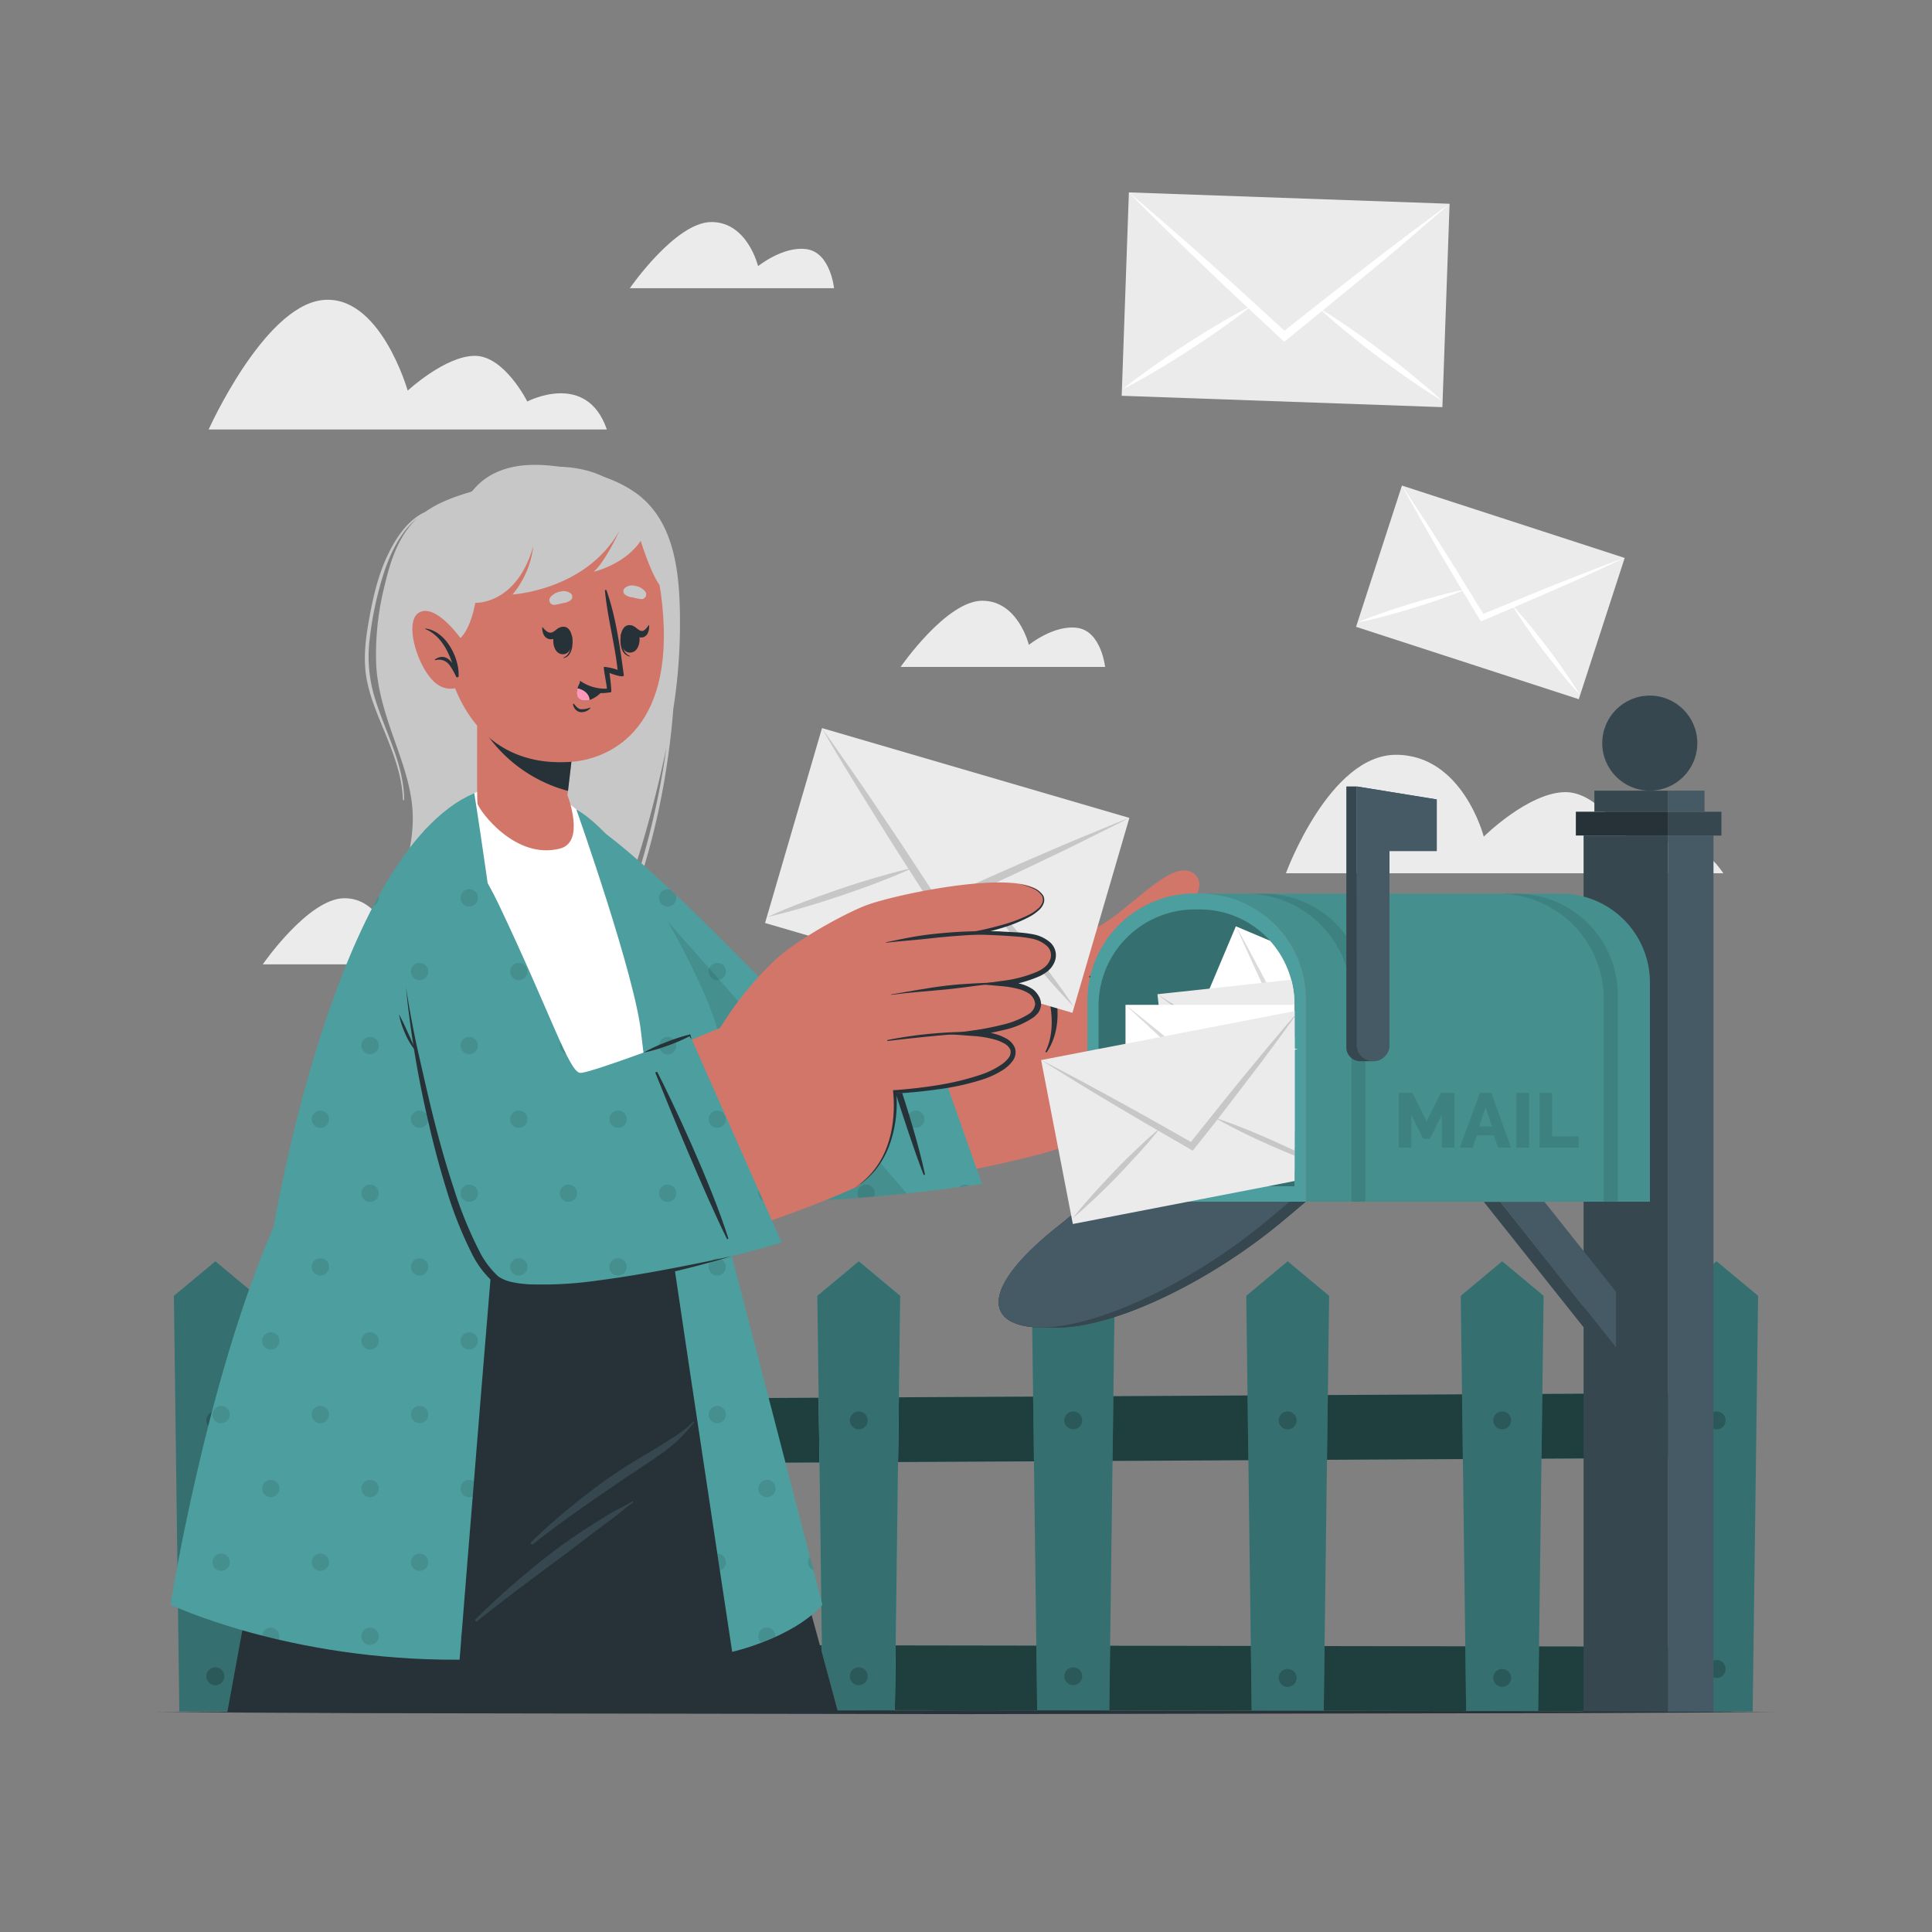 <svg xmlns="http://www.w3.org/2000/svg" viewBox="0 0 500 500"><rect x="0" y="0" width="500" height="500" fill="#808080" stroke="none"/><g id="freepik--background-complete--inject-7"><rect x="306.39" y="36.05" width="52.67" height="83.05" transform="translate(243.41 407.35) rotate(-87.97)" style="fill:#ebebeb"></rect><path d="M375.15,52.73c-3.46,3.09-7,6-10.48,9.07s-7,5.93-10.57,8.87q-5.53,4.59-11.09,9.1c-.12.09-.22.19-.33.29l-9.86,8-.49.37-.44-.41q-4.65-4.31-9.26-8.65l-.32-.3c-3.49-3.26-7-6.54-10.43-9.88-3.31-3.15-6.62-6.36-9.91-9.57s-6.57-6.46-9.81-9.79c3.47,2.87,6.87,5.88,10.29,8.82s6.83,6,10.22,9q5.65,5,11.3,10.21s0,0,0,0l8.45,7.72c3-2.37,6-4.76,9-7.1,0,0,0,0,0,0,4-3.15,8-6.29,12-9.39q5.38-4.16,10.81-8.26C367.89,58.11,371.49,55.35,375.15,52.73Z" style="fill:#fff"></path><path d="M324.05,79.06a.87.87,0,0,1-.1.08c-.45.36-.9.72-1.35,1.06-2.14,1.69-4.33,3.29-6.56,4.85-2.71,1.92-5.48,3.76-8.27,5.58s-5.6,3.56-8.47,5.26-5.76,3.35-8.75,4.85c2.6-2.11,5.29-4.08,8-6s5.5-3.76,8.27-5.58,5.62-3.57,8.49-5.27c2.28-1.35,4.6-2.68,7-3.92.54-.29,1.09-.57,1.65-.85Z" style="fill:#fff"></path><path d="M373.15,103.67c-2.87-1.71-5.65-3.57-8.38-5.46s-5.42-3.86-8.09-5.84-5.29-4.05-7.86-6.16c-2.1-1.71-4.17-3.45-6.17-5.28l-1.29-1.17a.76.76,0,0,0-.09-.09l.12.06,1.59,1c2.27,1.41,4.47,2.89,6.67,4.41C352.39,87,355.06,89,357.73,91s5.28,4,7.85,6.15S370.71,101.37,373.15,103.67Z" style="fill:#fff"></path><rect x="366.46" y="122.99" width="38.44" height="60.61" transform="translate(120.73 472.74) rotate(-72)" style="fill:#ebebeb"></rect><path d="M420.43,144.38c-3.05,1.47-6.11,2.83-9.17,4.26s-6.13,2.75-9.2,4.1-6.41,2.79-9.61,4.16l-.29.13-8.51,3.61-.42.16-.23-.37q-2.38-4-4.76-7.93c-.06-.08-.11-.18-.17-.27-1.79-3-3.57-6-5.33-9q-2.53-4.32-5-8.71c-1.64-3-3.31-5.85-4.92-8.83,1.86,2.71,3.64,5.5,5.45,8.25s3.59,5.57,5.36,8.38q3,4.68,5.88,9.44s0,0,0,0l4.38,7.11c2.57-1.07,5.15-2.14,7.72-3.18l0,0q5.14-2.11,10.31-4.18c3.07-1.23,6.16-2.44,9.24-3.63S417.34,145.48,420.43,144.38Z" style="fill:#fff"></path><path d="M379.29,152.59l-.08,0-1.16.48c-1.85.75-3.71,1.43-5.58,2.08-2.29.8-4.6,1.54-6.92,2.26s-4.65,1.37-7,2-4.72,1.2-7.11,1.65c2.24-1,4.52-1.8,6.81-2.6s4.61-1.53,6.93-2.25,4.65-1.38,7-2c1.87-.5,3.76-1,5.67-1.36l1.33-.26Z" style="fill:#fff"></path><path d="M408.8,179.72c-1.67-1.78-3.25-3.64-4.78-5.52s-3-3.79-4.51-5.72-2.89-3.9-4.27-5.9c-1.13-1.62-2.24-3.26-3.28-4.94-.22-.37-.44-.72-.66-1.08a.56.56,0,0,0-.05-.08l.07.07.92,1c1.31,1.44,2.56,2.93,3.8,4.43,1.54,1.88,3,3.8,4.49,5.73s2.9,3.9,4.28,5.9S407.55,177.62,408.8,179.72Z" style="fill:#fff"></path><path d="M446,226H332.79s11.22-30.66,28.49-30.66S384,216.52,384,216.52,395.62,205,405.19,205s17.89,15.19,17.89,15.19S436.61,212.05,446,226Z" style="fill:#ebebeb"></path><path d="M215.85,74.59H163s11.81-17.13,21.13-17.13,12.06,11.42,12.06,11.42,6.57-5.33,12.66-4.38S215.85,74.59,215.85,74.59Z" style="fill:#ebebeb"></path><path d="M286,172.6H233.08s11.82-17.13,21.13-17.13,12.06,11.42,12.06,11.42,6.57-5.33,12.66-4.38S286,172.6,286,172.6Z" style="fill:#ebebeb"></path><path d="M120.88,249.58H68s11.82-17.12,21.13-17.12,12.07,11.42,12.07,11.42,6.57-5.33,12.66-4.38S120.88,249.58,120.88,249.58Z" style="fill:#ebebeb"></path><path d="M157.05,111.15H54s14.11-31.49,29.2-33.46,22.31,23.4,22.31,23.4,9.73-9,17.39-9,13.56,11.82,13.56,11.82S151.8,95.84,157.05,111.15Z" style="fill:#ebebeb"></path></g><g id="freepik--Fence--inject-7"><polygon points="448.1 377.24 52.1 379.32 51.9 362.56 447.89 360.48 448.1 377.24" style="fill:#4D9E9E"></polygon><polygon points="448.1 377.24 52.1 379.32 51.9 362.56 447.89 360.48 448.1 377.24" style="opacity:0.6"></polygon><polygon points="448.03 442.92 52.03 442.31 51.97 425.56 447.97 426.16 448.03 442.92" style="fill:#4D9E9E"></polygon><polygon points="448.03 442.92 52.03 442.31 51.97 425.56 447.97 426.16 448.03 442.92" style="opacity:0.6"></polygon><polygon points="66.46 335.36 65.06 442.94 46.41 442.94 45 335.36 55.74 326.42 66.46 335.36" style="fill:#4D9E9E"></polygon><polygon points="66.46 335.36 65.06 442.94 46.41 442.94 45 335.36 55.74 326.42 66.46 335.36" style="opacity:0.3"></polygon><path d="M58.05,433.81a2.32,2.32,0,1,1-2.32-2.31A2.31,2.31,0,0,1,58.05,433.81Z" style="opacity:0.2"></path><path d="M58.05,367.59a2.32,2.32,0,1,1-2.32-2.31A2.31,2.31,0,0,1,58.05,367.59Z" style="opacity:0.2"></path><polygon points="121.96 335.36 120.56 442.94 101.92 442.94 100.51 335.36 111.24 326.42 121.96 335.36" style="fill:#4D9E9E"></polygon><polygon points="121.96 335.36 120.56 442.94 101.92 442.94 100.51 335.36 111.24 326.42 121.96 335.36" style="opacity:0.3"></polygon><path d="M113.55,433.81a2.31,2.31,0,1,1-2.31-2.31A2.3,2.3,0,0,1,113.55,433.81Z" style="opacity:0.2"></path><path d="M113.55,367.59a2.31,2.31,0,1,1-2.31-2.31A2.3,2.3,0,0,1,113.55,367.59Z" style="opacity:0.2"></path><polygon points="177.47 335.36 176.07 442.94 157.41 442.94 156.02 335.36 166.75 326.42 177.47 335.36" style="fill:#4D9E9E"></polygon><polygon points="177.47 335.36 176.07 442.94 157.41 442.94 156.02 335.36 166.75 326.42 177.47 335.36" style="opacity:0.3"></polygon><path d="M169.06,433.81a2.32,2.32,0,1,1-2.32-2.31A2.31,2.31,0,0,1,169.06,433.81Z" style="opacity:0.2"></path><path d="M169.06,367.59a2.32,2.32,0,1,1-2.32-2.31A2.31,2.31,0,0,1,169.06,367.59Z" style="opacity:0.2"></path><polygon points="232.97 335.36 231.58 442.94 212.92 442.94 211.52 335.36 222.25 326.42 232.97 335.36" style="fill:#4D9E9E"></polygon><polygon points="232.97 335.36 231.58 442.94 212.92 442.94 211.52 335.36 222.25 326.42 232.97 335.36" style="fill:#4D9E9E"></polygon><polygon points="232.97 335.36 231.58 442.94 212.92 442.94 211.52 335.36 222.25 326.42 232.97 335.36" style="opacity:0.3"></polygon><path d="M224.56,433.81a2.31,2.31,0,1,1-2.31-2.31A2.31,2.31,0,0,1,224.56,433.81Z" style="opacity:0.2"></path><path d="M224.56,367.59a2.31,2.31,0,1,1-2.31-2.31A2.31,2.31,0,0,1,224.56,367.59Z" style="opacity:0.2"></path><polygon points="288.48 335.36 287.08 442.94 268.42 442.94 267.03 335.36 277.75 326.42 288.48 335.36" style="fill:#4D9E9E"></polygon><polygon points="288.48 335.36 287.08 442.94 268.42 442.94 267.03 335.36 277.75 326.42 288.48 335.36" style="opacity:0.3"></polygon><path d="M280.06,433.81a2.31,2.31,0,1,1-2.31-2.31A2.3,2.3,0,0,1,280.06,433.81Z" style="opacity:0.2"></path><path d="M280.06,367.59a2.31,2.31,0,1,1-2.31-2.31A2.3,2.3,0,0,1,280.06,367.59Z" style="opacity:0.2"></path><polygon points="343.98 335.36 342.58 442.94 323.93 442.94 322.53 335.36 333.25 326.42 343.98 335.36" style="fill:#4D9E9E"></polygon><polygon points="343.98 335.36 342.58 442.94 323.93 442.94 322.53 335.36 333.25 326.42 343.98 335.36" style="opacity:0.3"></polygon><path d="M335.57,367.59a2.32,2.32,0,1,1-2.31-2.31A2.31,2.31,0,0,1,335.57,367.59Z" style="opacity:0.2"></path><path d="M335.57,434.24a2.32,2.32,0,1,1-2.31-2.31A2.31,2.31,0,0,1,335.57,434.24Z" style="opacity:0.2"></path><polygon points="399.49 335.36 398.08 442.94 379.44 442.94 378.04 335.36 388.76 326.42 399.49 335.36" style="fill:#4D9E9E"></polygon><polygon points="399.49 335.36 398.08 442.94 379.44 442.94 378.04 335.36 388.76 326.42 399.49 335.36" style="opacity:0.3"></polygon><path d="M391.07,367.59a2.31,2.31,0,1,1-2.31-2.31A2.3,2.3,0,0,1,391.07,367.59Z" style="opacity:0.2"></path><path d="M391.07,434.24a2.31,2.31,0,1,1-2.31-2.31A2.3,2.3,0,0,1,391.07,434.24Z" style="opacity:0.2"></path><polygon points="455 335.36 453.59 442.94 434.94 442.94 433.54 335.36 444.26 326.42 455 335.36" style="fill:#4D9E9E"></polygon><polygon points="455 335.36 453.59 442.94 434.94 442.94 433.54 335.36 444.26 326.42 455 335.36" style="opacity:0.3"></polygon><path d="M446.58,367.59a2.32,2.32,0,1,1-2.31-2.31A2.31,2.31,0,0,1,446.58,367.59Z" style="opacity:0.2"></path><path d="M446.58,431.93a2.32,2.32,0,1,1-2.31-2.32A2.32,2.32,0,0,1,446.58,431.93Z" style="opacity:0.2"></path></g><g id="freepik--Character--inject-7"><path d="M104.51,329.49s20.73,81.43,28.93,113.62h83.47c-9.38-33-33.86-124.08-33.86-124.08Z" style="fill:#d3766a"></path><path d="M67.4,410.92s-1.86,18.7-3.15,32.19h79.63c.49-11.62,1.13-26.4,1.16-26.41l.09-.05,3.49-1.75,12.56-6.24.52-.26,6.38-3.17c0-.05.13-.59.31-1.56.45-2.33,1.35-7.11,2.48-13.16,1.4-7.49,3.15-16.93,4.84-26.12,3.18-17.21,7.34-45.36,7.34-45.36H75.59S55.85,375.7,67.4,410.92Z" style="fill:#d3766a"></path><path d="M216.91,443.11,183.05,319H75.59s-23.53,53-10.66,90.87l-6.09,33.21Z" style="fill:#263238"></path><path d="M137.44,399.08a177.16,177.16,0,0,1,20.16-16.63c3.57-2.45,7.23-4.72,11-6.93,1.86-1.1,3.67-2.25,5.49-3.42a27.87,27.87,0,0,0,5.31-4.18.16.16,0,0,1,.23.21,48.26,48.26,0,0,1-4.3,4.74,45.19,45.19,0,0,1-4.88,3.83c-3.6,2.53-7.31,4.88-10.94,7.37-7.31,5-14.62,10-21.56,15.56C137.59,399.88,137.14,399.36,137.44,399.08Z" style="fill:#37474f"></path><path d="M123.1,419a226.1,226.1,0,0,1,19.09-16.7c3.35-2.59,6.82-5,10.38-7.26q2.55-1.65,5.14-3.21c1.91-1.15,4-2.05,5.85-3.23.2-.12.42.16.22.29-1.74,1.17-3.3,2.63-5,3.89s-3.38,2.53-5.06,3.79c-3.37,2.55-6.71,5.12-10.1,7.63-6.8,5-13.51,10.09-20.13,15.35C123.16,419.83,122.79,419.3,123.1,419Z" style="fill:#37474f"></path><path d="M172.46,198.78c.78-5.05,1.41-10.15,1.78-15.27a141,141,0,0,0,1.74-22c0-12.14-.9-26.81-11.92-34.28-5.08-3.44-11.17-5.12-17.15-6.14-6.25-1-13-1.49-18.84,1.34a16.45,16.45,0,0,0-5.92,4.77c-4.24,1.26-8.53,2.73-12.12,5.3-4.63,2.08-7.75,7-9.81,11.4-2.49,5.31-3.77,11.08-4.78,16.83-.94,5.36-1.54,10.66-.35,16,1,4.69,3,9.09,4.79,13.52,2.17,5.37,4.19,10.84,4.4,16.69,0,.19.31.21.31,0-.07-9.36-5-17.68-7.63-26.45a36.56,36.56,0,0,1-1.26-15.35,89,89,0,0,1,3.84-17.46c1.65-4.79,4.25-10.22,8.39-13.5a1.9,1.9,0,0,0-.21.19c-4.66,4.48-6.7,10.88-8.14,17a72.31,72.31,0,0,0-2.21,20.92c.4,6.44,2.35,12.53,4.48,18.58s4.4,12.11,4.89,18.53c.52,6.77-1.25,13.39-3.15,19.82-1.83,6.22-3.88,12.5-4.15,19A28.12,28.12,0,0,0,103.92,265c6,9.17,19.32,16.49,29.64,9.76a36.33,36.33,0,0,0,6.8-6.19,89,89,0,0,0,6.21-7.65,109.3,109.3,0,0,0,10.53-18.06c5.89-12.55,9.84-25.94,13.11-39.38.8-3.31,1.56-6.64,2.24-10A203.05,203.05,0,0,1,168,216.16c-3.47,13.42-8,27-15.29,38.91a90.67,90.67,0,0,1-6.21,8.85c-2.45,3.09-5.17,5.87-7.82,8.77a.18.18,0,0,0,.25.27,71.09,71.09,0,0,0,13-15.12,97.37,97.37,0,0,0,9.46-18.31A188.06,188.06,0,0,0,172.46,198.78Z" style="fill:#c7c7c7"></path><path d="M138.11,226.36c15.85,36.1,37.86,77.51,50.67,81.7,13.68,4.47,65.48-4.82,83.35-10.24,5.86-1.77-13.91-42.44-20-44.84s-44.55,11-48.47,10.19c-2.09-.42-29.9-33.49-49.2-47.89C136.48,201.86,133.07,214.88,138.11,226.36Z" style="fill:#d3766a"></path><path d="M237.37,258.36s7.6-14.39,12.34-20,30-19.91,33.45-14.62c4.39,6.83-8.59,18-15.66,22.61,0,0,10.18,15.79,2.59,25.81S237.37,258.36,237.37,258.36Z" style="fill:#d3766a"></path><path d="M267.72,299c6.09-1.39,33.41-10.24,40.47-14.4S334.67,267,332,261.28s-8.65-2.24-8.65-2.24,7.31-7,4.13-12.5-12.35.2-12.35.2,7-7.71,3.42-13-11.82,2-11.82,2,6.71-6.76,1.94-9.87C303,222.15,292,236,283.87,240c-1.84.92-38.74,15.8-38.74,15.8Z" style="fill:#d3766a"></path><path d="M307.49,235.15c-8.09,10.17-13.39,13.22-25.46,17.43-.24.09-.17.46.09.39,12.2-3.05,19.39-5.91,25.88-17.45C308.32,235,307.87,234.67,307.49,235.15Z" style="fill:#263238"></path><path d="M315.8,245.92c-9.32,9.83-15,13.19-27.36,18.53a.17.17,0,0,0,.12.32c12.52-4.23,19.64-7.26,27.66-18.3C316.59,246,316.23,245.47,315.8,245.92Z" style="fill:#263238"></path><path d="M322.76,259.29c-9.72,8.86-15.82,12.81-28.45,16.47a.24.24,0,0,0,.1.47c13.24-2.47,20.9-7.35,28.58-16.62C323.52,259,323.37,258.73,322.76,259.29Z" style="fill:#263238"></path><path d="M283.75,226c-.49,9.13-10.16,14.6-16.69,19.61a.75.75,0,0,0,0,1.23c3.83,6.91,7.22,17.76,3.54,25.24a.19.19,0,0,0,.33.19c5-7.48,2.57-18.42-2.1-25.71,6.77-5,16.23-11,15-20.55C283.83,226,283.75,226,283.75,226Z" style="fill:#263238"></path><path d="M235.69,254.2l18.45,52.21s-60.33,9.12-70.4,1.07S145.15,250,137.88,229.59s.75-27.47,18.77-13.9,45.45,43.79,47.11,44.06S235.69,254.2,235.69,254.2Z" style="fill:#4D9E9E"></path><path d="M136.5,213.2a2.25,2.25,0,0,1-1.2,2,9.6,9.6,0,0,1,.84-3.19A2.16,2.16,0,0,1,136.5,213.2Zm23.46,36a2.23,2.23,0,1,0,2.22,2.23A2.23,2.23,0,0,0,160,249.2Zm25.68,0a2.23,2.23,0,1,0,2.22,2.23A2.23,2.23,0,0,0,185.64,249.2Zm-38.53-19.06a2.23,2.23,0,1,0,2.23,2.22A2.21,2.21,0,0,0,147.11,230.14Zm27.74,1.37a2.19,2.19,0,0,1,.17.85,2.23,2.23,0,1,1-2.22-2.22,2.13,2.13,0,0,1,.72.12h0Zm10.79,55.91a2.23,2.23,0,1,0,2.22,2.23A2.23,2.23,0,0,0,185.64,287.42Zm25.68,0a2.23,2.23,0,1,0,2.23,2.23A2.23,2.23,0,0,0,211.32,287.42Zm25.68,0a2.23,2.23,0,1,0,2.23,2.23A2.23,2.23,0,0,0,237,287.42Zm-64.2-19.06a2.23,2.23,0,1,0,2.22,2.22A2.22,2.22,0,0,0,172.8,268.36Zm25.68,0a2.23,2.23,0,1,0,2.23,2.22A2.22,2.22,0,0,0,198.48,268.36Zm25.68,0a2.23,2.23,0,1,0,2.23,2.22A2.22,2.22,0,0,0,224.16,268.36Zm-25.68,38.22a2.23,2.23,0,0,0-2.23,2.23,2.2,2.2,0,0,0,.94,1.81h0c.78.05,1.57.08,2.39.11h0a2.22,2.22,0,0,0-1.12-4.15Zm25.68,0a2.23,2.23,0,0,0-2.23,2.23,2.19,2.19,0,0,0,.35,1.19c1.32-.1,2.64-.21,3.94-.33a2.2,2.2,0,0,0,.17-.86A2.23,2.23,0,0,0,224.16,306.58Zm25.68,0a2.25,2.25,0,0,0-1.58.65l2.67-.36A2.11,2.11,0,0,0,249.84,306.58Z" style="fill:#040403;opacity:0.1"></path><path d="M225.1,259.34c3.16,7.93,11.09,29.73,14.29,44.59,0,.09-.33.21-.36.13-4.62-11.92-12-36.35-14.44-44.55C224.54,259.36,225,259.19,225.1,259.34Z" style="fill:#263238"></path><path d="M234.67,308.85c-18.57,2-44.62,3.68-50.93-1.37-10.07-8.06-38.59-57.44-45.86-77.89-6-16.77-1.65-24.51,10-19.27C168.77,233.87,216.43,287.73,234.67,308.85Z" style="fill:#020100;opacity:0.1"></path><path d="M74.52,317.47H182l-6.75-29.75s11.06-7.65,7.69-20.69c-4.73-18.31-31.45-55.55-33.76-57.53-9.29-7.95-23.49-7.72-30.73-1.64C85.41,235.55,74.52,317.47,74.52,317.47Z" style="fill:#fff"></path><path d="M138,281a100.06,100.06,0,0,1,14.69-.25c2.43.18,4.83.46,7.25.8,1.2.17,2.4.29,3.61.41a15.59,15.59,0,0,0,3.8,0c.11,0,.13.15,0,.17a26.53,26.53,0,0,1-3.55.58,26.94,26.94,0,0,1-3.48,0c-2.47-.16-4.93-.42-7.39-.6-5-.36-9.95-.71-14.94-.71C137.81,281.42,137.8,281,138,281Z" style="fill:#263238"></path><path d="M126.93,287.42a111.06,111.06,0,0,1,11.81-2.74c2-.33,4-.55,6-.72,1-.08,1.93-.14,2.9-.2s2.13,0,3.19,0c.11,0,.14.16,0,.17-1,.1-2,.37-3,.52l-3,.46c-2,.31-4,.65-6,.94-4,.59-8,1.21-11.94,1.94C126.77,287.79,126.73,287.48,126.93,287.42Z" style="fill:#263238"></path><path d="M122.74,205.25s10.24,64.8,8.63,76.44-12.43,147.84-12.43,147.84c-44.42.28-74.82-14.24-74.82-14.24s9.12-57.6,26.72-97.82C70.84,317.47,86.59,221,122.74,205.25Z" style="fill:#4D9E9E"></path><path d="M110.65,214a2.19,2.19,0,0,1-1.09,1.17C109.92,214.81,110.28,214.42,110.65,214Zm-2.06,35.16a2.23,2.23,0,1,0,2.23,2.23A2.23,2.23,0,0,0,108.59,249.2ZM97.94,232q-.68,1.22-1.32,2.46A2.24,2.24,0,0,0,98,232.36,1.75,1.75,0,0,0,97.94,232Zm23.49-1.82a2.23,2.23,0,1,0,2.23,2.22A2.21,2.21,0,0,0,121.43,230.14ZM82.91,287.42a2.23,2.23,0,1,0,2.23,2.23A2.23,2.23,0,0,0,82.91,287.42Zm25.68,0a2.23,2.23,0,1,0,2.23,2.23A2.23,2.23,0,0,0,108.59,287.42ZM95.75,268.36A2.23,2.23,0,1,0,98,270.58,2.22,2.22,0,0,0,95.75,268.36Zm25.68,0a2.23,2.23,0,1,0,2.23,2.22A2.21,2.21,0,0,0,121.43,268.36ZM82.91,325.64a2.23,2.23,0,1,0,2.23,2.23A2.23,2.23,0,0,0,82.91,325.64Zm25.68,0a2.23,2.23,0,1,0,2.23,2.23A2.23,2.23,0,0,0,108.59,325.64ZM95.75,306.58A2.23,2.23,0,1,0,98,308.81,2.23,2.23,0,0,0,95.75,306.58Zm25.68,0a2.23,2.23,0,1,0,2.23,2.23A2.22,2.22,0,0,0,121.43,306.58Zm-64.2,57.28a2.23,2.23,0,1,0,2.23,2.23A2.23,2.23,0,0,0,57.23,363.86Zm25.68,0a2.23,2.23,0,1,0,2.23,2.23A2.23,2.23,0,0,0,82.91,363.86Zm25.68,0a2.23,2.23,0,1,0,2.23,2.23A2.23,2.23,0,0,0,108.59,363.86ZM70.07,344.8A2.23,2.23,0,1,0,72.3,347,2.23,2.23,0,0,0,70.07,344.8Zm25.68,0A2.23,2.23,0,1,0,98,347,2.23,2.23,0,0,0,95.75,344.8Zm25.68,0a2.23,2.23,0,1,0,2.23,2.23A2.22,2.22,0,0,0,121.43,344.8Zm-64.2,57.28a2.23,2.23,0,1,0,2.23,2.23A2.23,2.23,0,0,0,57.23,402.08Zm25.68,0a2.23,2.23,0,1,0,2.23,2.23A2.23,2.23,0,0,0,82.91,402.08Zm25.68,0a2.23,2.23,0,1,0,2.23,2.23A2.23,2.23,0,0,0,108.59,402.08ZM70.07,383a2.23,2.23,0,1,0,2.23,2.23A2.23,2.23,0,0,0,70.07,383Zm25.68,0A2.23,2.23,0,1,0,98,385.25,2.23,2.23,0,0,0,95.75,383Zm25.68,0a2.23,2.23,0,0,0,0,4.46,2.27,2.27,0,0,0,.9-.19c.1-1.29.21-2.59.32-3.91A2.24,2.24,0,0,0,121.43,383ZM70.07,421.24a2.23,2.23,0,0,0-2.22,2.06c1.37.35,2.79.7,4.27,1a2.12,2.12,0,0,0,.18-.87A2.23,2.23,0,0,0,70.07,421.24Zm25.68,0A2.23,2.23,0,1,0,98,423.47,2.23,2.23,0,0,0,95.75,421.24Zm23.46,2.23a2.15,2.15,0,0,0,.15.8c0-.59.1-1.23.15-1.91A2.22,2.22,0,0,0,119.21,423.47Z" style="fill:#040403;opacity:0.1"></path><path d="M149.16,209.5s15.33,43.3,16.78,58,23.55,160,23.55,160,15.7-3.55,23.35-12.19L179.47,286.88s8.87-10.76,5.88-21.5S164,217.9,149.16,209.5Z" style="fill:#4D9E9E"></path><path d="M175,270.58a2.23,2.23,0,1,1-2.22-2.22A2.22,2.22,0,0,1,175,270.58Zm10.62,55.06a2.23,2.23,0,1,0,2.22,2.23A2.23,2.23,0,0,0,185.64,325.64ZM172.8,306.58a2.21,2.21,0,0,0-1.34.45c.18,1.27.37,2.56.56,3.86a2.22,2.22,0,1,0,.78-4.31Zm12.84,57.28a2.23,2.23,0,1,0,2.22,2.23A2.23,2.23,0,0,0,185.64,363.86Zm0,38.22c.23,1.51.45,3,.66,4.36a2.23,2.23,0,0,0-.66-4.36Zm24,.79a2.24,2.24,0,0,0-.53,1.44,2.2,2.2,0,0,0,1.45,2.08ZM198.48,383a2.23,2.23,0,1,0,2.23,2.23A2.23,2.23,0,0,0,198.48,383Zm0,38.22a2.23,2.23,0,0,0-2.23,2.23,2.26,2.26,0,0,0,.71,1.64h0c1.18-.45,2.44-1,3.74-1.56v-.08A2.23,2.23,0,0,0,198.48,421.24Z" style="fill:#040403;opacity:0.1"></path><path d="M123.59,208.05c.71,2.07,9.85,14.51,21.34,11.56,6.68-1.71,1.92-13.84,1.92-13.84l2.3-19.56-25.57-12.74S123.3,207.17,123.59,208.05Z" style="fill:#d3766a"></path><path d="M123.53,186.06A37.56,37.56,0,0,0,147,204.69l2.17-18.47-25.57-12.75S123.56,179.15,123.53,186.06Z" style="fill:#263238"></path><path d="M171.65,159.63c2.12,32.19-16.93,37.09-23.87,37.54-6.3.4-27.81,1-33.24-30.81s8.87-43,23.24-44.66S169.54,127.43,171.65,159.63Z" style="fill:#d3766a"></path><path d="M165.92,155.05a18.66,18.66,0,0,1-2.2-.45,3.59,3.59,0,0,1-2.15-.88,1.16,1.16,0,0,1,0-1.41,2.84,2.84,0,0,1,2.81-.68A4.19,4.19,0,0,1,167,153.1,1.23,1.23,0,0,1,165.92,155.05Z" style="fill:#c7c7c7"></path><path d="M143.54,156.54a20.84,20.84,0,0,0,2.19-.47,3.73,3.73,0,0,0,2.14-.91,1.16,1.16,0,0,0,0-1.41,2.87,2.87,0,0,0-2.83-.65,4.18,4.18,0,0,0-2.63,1.5A1.23,1.23,0,0,0,143.54,156.54Z" style="fill:#c7c7c7"></path><path d="M148,164.45c0-.08-.17.11-.17.2.14,2.2-.08,4.75-2,5.54-.06,0-.05.14,0,.13C148.19,169.9,148.44,166.52,148,164.45Z" style="fill:#263238"></path><path d="M145.92,162.2c-3.56-.16-3.63,7-.33,7.12S148.9,162.34,145.92,162.2Z" style="fill:#263238"></path><path d="M144.52,162.56c-.63.4-1.25,1.11-2,1.17s-1.52-.67-2.08-1.39c-.05-.08-.12,0-.12.08,0,1.36.48,2.77,1.94,3s2.31-1,2.66-2.37C145,162.78,144.77,162.4,144.52,162.56Z" style="fill:#263238"></path><path d="M160.74,164.05c0-.08.17.11.16.2-.1,2.21.14,4.75,2.13,5.52.06,0,.05.14,0,.13C160.58,169.51,160.28,166.13,160.74,164.05Z" style="fill:#263238"></path><path d="M162.75,161.78c3.56-.2,3.71,6.92.42,7.11S159.77,162,162.75,161.78Z" style="fill:#263238"></path><path d="M164.25,162.22c.57.37,1.14,1,1.81,1.07s1.34-.75,1.83-1.5c.05-.08.1,0,.11.08.06,1.36-.36,2.78-1.66,3.07s-2.09-.88-2.44-2.23C163.83,162.46,164,162.07,164.25,162.22Z" style="fill:#263238"></path><path d="M148.53,182.16c.49.54,1,1.28,1.78,1.39a5.85,5.85,0,0,0,2.4-.42.08.08,0,0,1,.09.12,3,3,0,0,1-2.87,1,2.36,2.36,0,0,1-1.62-2C148.28,182.11,148.45,182.08,148.53,182.16Z" style="fill:#263238"></path><path d="M157.74,174.16s.46,3.29.47,4.85c0,.14-.38.21-.91.25,0,0,0,0-.06,0a7.42,7.42,0,0,1-7.19-2.75c-.1-.15.09-.31.23-.22a11.16,11.16,0,0,0,6.76,1.93c.11-.44-1-5.62-.73-5.64a13.4,13.4,0,0,1,3.53.79c-.76-6.9-2.63-13.61-3.28-20.49a.21.21,0,0,1,.4-.1c2.45,6.9,3.51,14.81,4.48,21.92C161.57,175.58,158.36,174.42,157.74,174.16Z" style="fill:#263238"></path><path d="M155.76,179a7.59,7.59,0,0,1-3.18,2.15,3.4,3.4,0,0,1-2.07,0c-1.47-.49-1.41-1.87-1.06-3a7.76,7.76,0,0,1,.79-1.75A9.73,9.73,0,0,0,155.76,179Z" style="fill:#263238"></path><path d="M152.58,181.16a3.4,3.4,0,0,1-2.07,0c-1.47-.49-1.41-1.87-1.06-3C151,178.4,152.55,179.59,152.58,181.16Z" style="fill:#ff97b8"></path><path d="M116,166.32c5.24.66,7-10.31,7-10.31s10.69.56,15-14.64a23.73,23.73,0,0,1-5.35,12.48s18.95-1.08,27.65-16.47c0,0-3.56,7.88-6.66,10.59,0,0,8-1.81,12.18-8,0,0,2.85,9.26,5.27,11.9,0,0,.83-33-29.89-31,0,0-19.19.34-26.8,15.14S116,166.32,116,166.32Z" style="fill:#c7c7c7"></path><path d="M120,166.28s-6.82-10.21-11.45-7.8.37,17.12,5.69,19.23a5.46,5.46,0,0,0,7.37-2.78Z" style="fill:#d3766a"></path><path d="M110.1,162.66a.07.07,0,0,0,0,.14c3.73,1.61,5.63,5.13,6.94,8.78-1.09-1.42-2.59-2.21-4.48-.92-.1.07,0,.22.09.2a3.38,3.38,0,0,1,3.67,1.25,16.4,16.4,0,0,1,1.71,3c.17.34.78.17.66-.22l0-.09C118.82,170,115.24,163.25,110.1,162.66Z" style="fill:#263238"></path><rect x="218.85" y="183.83" width="52.55" height="82.87" transform="translate(-39.84 397.37) rotate(-73.71)" style="fill:#ebebeb"></rect><path d="M292.27,211.66c-4.11,2.13-8.24,4.12-12.37,6.2s-8.26,4-12.4,6q-6.48,3.07-13,6.08l-.4.2-11.48,5.27-.57.24-.33-.5-6.82-10.64a3.37,3.37,0,0,1-.24-.37q-3.87-6-7.66-12.12c-2.43-3.87-4.84-7.78-7.23-11.69s-4.77-7.87-7.08-11.88c2.64,3.63,5.19,7.37,7.78,11.06s5.14,7.46,7.66,11.24q4.25,6.25,8.43,12.66s0,0,0,0c2.09,3.17,4.18,6.36,6.27,9.54,3.46-1.56,7-3.14,10.41-4.67,0,0,0,0,0,0q6.95-3.1,13.91-6.13,6.24-2.72,12.49-5.34C283.92,215.08,288.08,213.29,292.27,211.66Z" style="fill:#c7c7c7"></path><path d="M236.38,224.56l-.12.06-1.57.69c-2.48,1.1-5,2.12-7.53,3.08-3.1,1.19-6.23,2.29-9.37,3.36s-6.3,2.07-9.49,3-6.39,1.83-9.65,2.55c3-1.41,6.11-2.65,9.21-3.83s6.24-2.29,9.37-3.37,6.31-2.07,9.5-3c2.54-.74,5.11-1.46,7.7-2.08l1.81-.41Z" style="fill:#c7c7c7"></path><path d="M277.81,260.43c-2.36-2.36-4.59-4.84-6.76-7.34s-4.29-5.07-6.39-7.64-4.12-5.21-6.09-7.88c-1.6-2.17-3.18-4.37-4.67-6.63-.33-.49-.64-1-1-1.45,0,0,0-.08-.07-.11l.1.09c.44.46.87.89,1.29,1.34,1.85,1.92,3.62,3.9,5.37,5.9,2.19,2.51,4.29,5.07,6.38,7.65s4.11,5.21,6.08,7.88S276,257.61,277.81,260.43Z" style="fill:#c7c7c7"></path><path d="M104.49,239.26c.87,17.16,11.23,82.55,26,89.45,14.27,6.68,72.29-12.63,91.78-21.82,5.72-2.7-24.17-46.22-30.29-43.34-7.41,3.48-39.76,16.35-42,17.63-1.53.88-14.62-33.81-24.16-50.18C110.83,205.32,103.47,219.33,104.49,239.26Z" style="fill:#d3766a"></path><path d="M181,276.25a86.52,86.52,0,0,1,19.24-27.46c5.73-5.53,18.68-12.54,24.07-14.55,8.07-3,43.74-10.45,45.72-1.84,1.8,7.8-29.65,10.29-29.65,10.29s31.52-5.32,32,4.46S236.87,255,236.87,255s32.5-4.75,31.36,5.41c-.86,7.68-33.48,7.78-33.48,7.78s28-3.88,27.42,4C261.57,281,231.46,283,231.46,283c.68,3.66.62,18-10.51,24.45C219,308.59,181,276.25,181,276.25Z" style="fill:#d3766a"></path><path d="M229.36,243.84c3.68-.76,7.4-1.56,11.14-2s7.48-.73,11.24-.81a64.4,64.4,0,0,1,14.65,1.08c-8.68-1-22.08.33-25.81.76s-7.48.67-11.21,1.1C229.28,244,229.27,243.85,229.36,243.84Z" style="fill:#263238"></path><path d="M230.67,257.35c4.74-.77,9.42-1.7,14.19-2.26s9.31-.67,14.09-.89c.37,0,.26.18-.11.22-4.77.41-9.14,1.17-13.9,1.64s-9.54.76-14.26,1.4C230.6,257.47,230.6,257.36,230.67,257.35Z" style="fill:#263238"></path><path d="M229.71,269.15a110.3,110.3,0,0,1,22.28-2.1c.36,0,.19.25-.18.27-7.32.46-13.37,1.07-22.05,2.08C229.62,269.41,229.55,269.18,229.71,269.15Z" style="fill:#263238"></path><path d="M221,307.48a20.39,20.39,0,0,0,5.26-4.75,22,22,0,0,0,3.37-6.21,28.56,28.56,0,0,0,1.51-6.9,34.6,34.6,0,0,0,0-7.05l0-.45.46,0c3.82-.27,7.65-.72,11.43-1.34A68.16,68.16,0,0,0,254,278.07a21.26,21.26,0,0,0,5-2.45A7.73,7.73,0,0,0,261,273.8a2.41,2.41,0,0,0,.47-2.14A3.46,3.46,0,0,0,259.8,270a10.27,10.27,0,0,0-2.5-1,26.79,26.79,0,0,0-5.55-.89l-6.67-.5,6.64-.92a69,69,0,0,0,7.53-1.45,22.39,22.39,0,0,0,6.92-2.76,3.53,3.53,0,0,0,1.73-2.57,3.73,3.73,0,0,0-1.5-2.72,9.59,9.59,0,0,0-3.3-1.35,24.66,24.66,0,0,0-3.72-.61l-6-.53,6-.85a33.12,33.12,0,0,0,9.1-2.4,9.21,9.21,0,0,0,1.9-1.17,4.77,4.77,0,0,0,1.29-1.68,3.22,3.22,0,0,0-.68-3.74,8.21,8.21,0,0,0-4-1.95,34.44,34.44,0,0,0-4.71-.59c-3.2-.24-6.42-.38-9.63-.47l-4.05-.12,4-.76c2.29-.43,4.59-1,6.85-1.64a38.8,38.8,0,0,0,6.58-2.46,11.13,11.13,0,0,0,2.86-1.95,3.77,3.77,0,0,0,.91-1.4,2.16,2.16,0,0,0-.09-1.6,5.31,5.31,0,0,0-2.68-2.09,17.11,17.11,0,0,0-3.37-1.05,16.36,16.36,0,0,1,3.43.9,5.43,5.43,0,0,1,2.89,2.1,2.41,2.41,0,0,1,.16,1.84,4,4,0,0,1-.95,1.59,11.84,11.84,0,0,1-2.91,2.13,39,39,0,0,1-6.61,2.7c-2.28.71-4.57,1.31-6.91,1.8l-.08-.87c3.23,0,6.46.1,9.69.28a34.3,34.3,0,0,1,4.89.53,9.31,9.31,0,0,1,4.61,2.19,4.59,4.59,0,0,1,1.32,2.42,4.5,4.5,0,0,1-.35,2.74,6.08,6.08,0,0,1-1.61,2.14,10.38,10.38,0,0,1-2.19,1.37,34.55,34.55,0,0,1-9.5,2.59l0-1.38a26.19,26.19,0,0,1,3.95.62,10.76,10.76,0,0,1,3.84,1.58,5.87,5.87,0,0,1,1.45,1.66,4.21,4.21,0,0,1,.64,2.23,4,4,0,0,1-.77,2.21A6.81,6.81,0,0,1,267,263.6a22.26,22.26,0,0,1-7.43,3,69.52,69.52,0,0,1-7.72,1.45l0-1.42a29.22,29.22,0,0,1,5.83,1,12.36,12.36,0,0,1,2.82,1.19,4.77,4.77,0,0,1,2.19,2.47,3.72,3.72,0,0,1-.65,3.31,9,9,0,0,1-2.25,2.15,22.49,22.49,0,0,1-5.35,2.57,64.34,64.34,0,0,1-11.37,2.55c-3.84.56-7.68.94-11.55,1.14l.41-.48a31.84,31.84,0,0,1-1.89,14.22,22.61,22.61,0,0,1-3.62,6.21A20.06,20.06,0,0,1,221,307.48Z" style="fill:#263238"></path><path d="M178.56,267.94l23.75,53.64s-65,19.23-75.3,8.51S105.63,269.64,103.44,241c-2-26.32,12-35.61,25.6-7s18.3,43.67,21.17,43.67S178.56,267.94,178.56,267.94Z" style="fill:#4D9E9E"></path><path d="M110.82,251.43a2.23,2.23,0,1,1-2.23-2.23A2.22,2.22,0,0,1,110.82,251.43Zm23.45-2.23a2.23,2.23,0,1,0,2.23,2.23A2.22,2.22,0,0,0,134.27,249.2Zm-12.84-19.06a2.23,2.23,0,1,0,2.23,2.22A2.21,2.21,0,0,0,121.43,230.14Zm12.84,57.28a2.23,2.23,0,1,0,2.23,2.23A2.22,2.22,0,0,0,134.27,287.42Zm25.69,0a2.23,2.23,0,1,0,2.22,2.23A2.23,2.23,0,0,0,160,287.42Zm25.68,0a2.23,2.23,0,1,0,2.22,2.23A2.23,2.23,0,0,0,185.64,287.42Zm-64.21-19.06a2.23,2.23,0,1,0,2.23,2.22A2.21,2.21,0,0,0,121.43,268.36Zm23.63,1.35a2.29,2.29,0,0,0-.17.87,2.23,2.23,0,0,0,1.58,2.14C146,271.83,145.57,270.83,145.06,269.71Zm29.62-.3-4.08,1.52a2.22,2.22,0,0,0,4.42-.35A2.11,2.11,0,0,0,174.68,269.41Zm-40.41,56.23a2.23,2.23,0,1,0,2.23,2.23A2.22,2.22,0,0,0,134.27,325.64Zm25.69,0a2.23,2.23,0,1,0,2.22,2.23A2.23,2.23,0,0,0,160,325.64Zm25.68,0a2.25,2.25,0,0,0-1.72.81l2.59-.63A2.12,2.12,0,0,0,185.64,325.64Zm-64.21-19.06a2.23,2.23,0,1,0,2.23,2.23A2.22,2.22,0,0,0,121.43,306.58Zm25.68,0a2.23,2.23,0,1,0,2.23,2.23A2.22,2.22,0,0,0,147.11,306.58Zm25.69,0a2.23,2.23,0,1,0,2.22,2.23A2.23,2.23,0,0,0,172.8,306.58Zm23.56,1.55a2.21,2.21,0,0,0,1.19,2.7Z" style="fill:#040403;opacity:0.1"></path><path d="M189.4,325.09A273.56,273.56,0,0,1,154.68,333c-3,.44-5.91.82-8.89,1.06a71,71,0,0,1-9,.24c-.76,0-1.52-.08-2.28-.19a22.54,22.54,0,0,1-2.28-.37,11.64,11.64,0,0,1-4.48-1.85,24.57,24.57,0,0,1-5.59-7.36,104,104,0,0,1-6.62-16.68q-2.64-8.53-4.62-17.24a271.75,271.75,0,0,1-5.87-35.12c.93,5.86,2,11.68,3.32,17.46s2.6,11.56,4.06,17.29,3.06,11.43,4.91,17a104,104,0,0,0,6.59,16.31,22.85,22.85,0,0,0,5,6.77,10,10,0,0,0,3.69,1.51c.7.13,1.39.28,2.1.35s1.43.16,2.16.2a100.68,100.68,0,0,0,17.56-.95c5.86-.76,11.7-1.72,17.52-2.81S183.61,326.36,189.4,325.09Z" style="fill:#263238"></path><path d="M103.25,262.51c.88,1.57,1.6,3.17,2.33,4.77s1.43,3.21,2.13,4.85a17.75,17.75,0,0,1-2.81-4.54A23,23,0,0,1,103.25,262.51Z" style="fill:#263238"></path><path d="M166.54,272.42a43.39,43.39,0,0,1,5.84-2.7,49.51,49.51,0,0,1,6.12-2l.18,0,0,.14c.11.39.22.78.32,1.18-.23-.34-.45-.68-.66-1l.23.09a47.82,47.82,0,0,1-5.9,2.53A41.7,41.7,0,0,1,166.54,272.42Z" style="fill:#263238"></path><path d="M170.11,277.44c3.89,7.61,13.81,28.57,18.39,43.07,0,.09-.3.24-.34.16-5.72-11.44-15.37-35.07-18.55-43C169.55,277.52,170,277.3,170.11,277.44Z" style="fill:#263238"></path></g><g id="freepik--Mailbox--inject-7"><rect x="409.83" y="216.23" width="21.8" height="226.88" style="fill:#37474f"></rect><rect x="431.63" y="216.23" width="11.82" height="226.88" transform="translate(875.08 659.35) rotate(180)" style="fill:#455a64"></rect><rect x="407.83" y="210.07" width="23.8" height="6.16" style="fill:#263238"></rect><rect x="431.63" y="210.07" width="13.88" height="6.16" transform="translate(877.13 426.31) rotate(180)" style="fill:#37474f"></rect><rect x="412.62" y="204.62" width="19.01" height="5.46" style="fill:#37474f"></rect><rect x="431.63" y="204.62" width="9.5" height="5.46" style="fill:#455a64"></rect><circle cx="426.96" cy="192.32" r="12.3" style="fill:#37474f"></circle><path d="M337.91,258.57V311H281.42v-52a27.77,27.77,0,0,1,27.78-27.77h1.44A27.28,27.28,0,0,1,337.91,258.57Z" style="fill:#4D9E9E"></path><path d="M427,254.32V311h-89V258.57a27.28,27.28,0,0,0-27.27-27.28h93.29A23,23,0,0,1,427,254.32Z" style="fill:#4D9E9E"></path><path d="M427,254.32V311h-89V258.57a27.28,27.28,0,0,0-27.27-27.28h93.29A23,23,0,0,1,427,254.32Z" style="fill:#020100;opacity:0.1"></path><path d="M353.37,257.55V311h-3.63V258.57a27.28,27.28,0,0,0-27.28-27.28h4.64A26.27,26.27,0,0,1,353.37,257.55Z" style="fill:#020100;opacity:0.1"></path><path d="M418.69,257.55V311h-3.63V258.57a27.28,27.28,0,0,0-27.28-27.28h4.64A26.27,26.27,0,0,1,418.69,257.55Z" style="fill:#020100;opacity:0.1"></path><g style="opacity:0.1"><path d="M373.14,297v-8.46l-3.07,6.15h-1.75l-3.07-6.15V297H362V282.83h3.54l3.66,7.39,3.69-7.39h3.52V297Z" style="fill:#020100"></path><path d="M383,282.83h2.95L391.05,297h-3.34l-1.1-3.17h-4.39L381.14,297H377.8Zm3.13,8.72-1.66-5-1.69,5Z" style="fill:#020100"></path><path d="M392.45,297V282.83h3.26V297Z" style="fill:#020100"></path><path d="M398.42,297V282.83h3.26V294.1h6.85V297Z" style="fill:#020100"></path></g><path d="M335,259.85V307H284.31V260.3a24.93,24.93,0,0,1,24.93-24.94h1.3A24.5,24.5,0,0,1,335,259.85Z" style="fill:#020100;opacity:0.3"></path><path d="M275.16,316.29l6.26-5.26h56.49l-5.67,4.76C314,331.13,289,343.57,273.62,343.57h-3.69C254.87,343.57,252.68,333.63,275.16,316.29Z" style="fill:#37474f"></path><path d="M337.91,311l-5.67,4.76C314,331.14,289,343.57,273.62,343.57h-4c-14.77-.14-16.77-10.05,5.55-27.28l6.26-5.25Z" style="fill:#37474f"></path><path d="M333.73,311l-5.67,4.76c-18.21,15.28-43.1,27.68-58.45,27.77-14.77-.14-16.77-10.05,5.55-27.28l6.26-5.25Z" style="fill:#455a64"></path><polygon points="418.22 334.31 418.22 348.73 388.24 311.04 399.71 311.04 418.22 334.31" style="fill:#455a64"></polygon><polygon points="418.22 348.73 413.99 348.73 384.01 311.04 388.25 311.04 418.22 348.73" style="fill:#37474f"></polygon><path d="M371.82,206.89v13.35H359.6v50.17a4.23,4.23,0,0,1-4.24,4.23h0a4.23,4.23,0,0,1-4.23-4.23V203.54l8.47,1.37Z" style="fill:#455a64"></path><path d="M371.83,206.89v13.35H359.6v50.17a4.25,4.25,0,0,1-3.35,4.14h0a4.17,4.17,0,0,1-.88.09,3.2,3.2,0,0,1-.7-.07,4.08,4.08,0,0,1-2.29-1.17,4.23,4.23,0,0,1-1.23-3V203.54l8.46,1.37Z" style="fill:#455a64"></path><path d="M355.36,274.64h-3.3a3.6,3.6,0,0,1-3.63-3.38V203.54h2.71v66.87a4.23,4.23,0,0,0,1.23,3A5,5,0,0,0,355.36,274.64Z" style="fill:#37474f"></path><path d="M335.75,271.44a.29.29,0,0,1-.1,0l-.62.2V293l-8.41-3.54-4.94-2.09-2.18-.91-1.41-.6-.07,0-1.51-.63-.45-.19-.6-.26-12.41-5.23,2.63-6.24.5-1.19,2.24-5.3.91-2.17.36-.84,1.57-3.72,1.76-4.19,6.82-16.17,8.86,3.74A24.49,24.49,0,0,1,335,259.86v11.66l.6-.06Z" style="fill:#fff"></path><path d="M335.75,271.44a.29.29,0,0,1-.1,0l-.62.2v.49l-.21-.42a1.51,1.51,0,0,0-.09-.18l-.15-.32a3.36,3.36,0,0,1-.16-.33l-2-4.13c-.08-.18-.17-.35-.26-.53l-1.78-3.72c-.36-.75-.72-1.49-1.07-2.24a2.56,2.56,0,0,1-.11-.24q-1.35-2.82-2.68-5.67l-2-4.32c-1.55-3.46-3.15-6.87-4.66-10.37,1.82,3.22,3.54,6.51,5.31,9.77.85,1.6,1.7,3.2,2.53,4.8s1.79,3.39,2.67,5.1l.36.69c.38.73.76,1.46,1.13,2.2.47.9.94,1.81,1.4,2.72l.21.4,1.58,3.12v3l.6-.06Z" style="fill:#dbdbdb"></path><path d="M335.75,271.44a.29.29,0,0,1-.1,0l-.62.2-.21.07-.51.16c-2.14.66-4.29,1.25-6.45,1.8l-.72.18-1.56.39-.2.05-1.86.43-3.63.81c-2.57.54-5.13,1.06-7.72,1.5l-.31.06-1.57.26c-2.18.36-4.36.68-6.56.91,1.89-.62,3.79-1.17,5.69-1.68l1.68-.44.52-.14c2.65-.68,5.31-1.28,8-1.87l2.39-.5,2.1-.41,2.58-.48,1-.17.54-.09c2-.34,3.95-.64,5.95-.88l.61-.07.3,0,.6-.06Z" style="fill:#dbdbdb"></path><path d="M335.75,271.44a.29.29,0,0,1-.1,0l-.62.2v25.25l-1.4.15-2.68.3-26.72,2.92-.59-5.42-.07-.62-.16-1.46v-.13l-2.6-23.79-.07-.6-.08-.73-.81-7.49-.3-2.72L313,255.86l13.49-1.48,1.17-.12,6.52-.72a24.39,24.39,0,0,1,.83,6.32v11.66l.6-.06Z" style="fill:#ebebeb"></path><path d="M335,280.66v2.11l-.41-.29c-.46-.31-.93-.63-1.39-1-1.67-1.15-3.34-2.32-5-3.49l-.16-.11-.29-.2-.3-.2-2-1.41-1-.69c-.32-.22-.64-.44-1-.67L322,273.66q-2.09-1.44-4.15-2.93-3.16-2.25-6.32-4.55l-2.18-1.57-.67-.49c-1.83-1.37-3.67-2.71-5.5-4.07q-1.82-1.33-3.62-2.72,2.18,1.34,4.33,2.72l5.07,3.23.75.49L313,265.9q2.67,1.73,5.33,3.5c1.93,1.27,3.86,2.56,5.79,3.85l1.4.95.1.07.84.57c.76.5,1.51,1,2.26,1.52h0l5.9,4Z" style="fill:#c7c7c7"></path><path d="M328.89,277.32l-.08.08-1,1c-1.55,1.62-3.14,3.18-4.76,4.71-2,1.88-4,3.7-6.06,5.51s-4.13,3.55-6.26,5.26-4.28,3.4-6.52,5c1.85-2,3.81-3.94,5.78-5.81s4-3.71,6.06-5.51,4.14-3.57,6.27-5.28c1.69-1.37,3.42-2.72,5.19-4l1.24-.88Z" style="fill:#c7c7c7"></path><path d="M335.75,271.44a.29.29,0,0,1-.1,0l-.62.2v31.59H291.28V260.05H335v11.47l.6-.06Z" style="fill:#fff"></path><path d="M335,280v2.12l-.41.36-.77.68a3.2,3.2,0,0,0-.27.25l-.25.22-.16.14-6.55,5.68-.89.77-.39.32-.38-.32-3.28-2.86L320.06,286l-1-.9a2.25,2.25,0,0,1-.24-.21l-1.17-1-.07-.06-.15-.14-.27-.23a3.11,3.11,0,0,1-.28-.23q-3.28-2.87-6.56-5.78c-.29-.25-.58-.5-.87-.77L308,275.36l-2.33-2.09q-2.44-2.17-4.88-4.4l-.57-.51-.62-.56c-2.77-2.59-5.58-5.11-8.33-7.75,2.93,2.26,5.8,4.63,8.7,6.94l.67.55c.24.2.49.39.73.6q2.4,2,4.8,3.94l2.43,2,2.49,2.08,1.07.89q3,2.52,6,5.08h0l.45.38,1.16,1,.52.44,1,.84,4,3.44c2.38-2,4.76-4.08,7.15-6.09l0,0,.71-.61,1.37-1.15Z" style="fill:#dbdbdb"></path><path d="M318.28,283.12l-.08.07-1.07.91q-2.56,2.16-5.24,4.17c-2.17,1.65-4.39,3.24-6.62,4.81s-4.49,3.08-6.8,4.56-4.62,2.91-7,4.23c2.07-1.81,4.22-3.49,6.39-5.14s4.4-3.25,6.62-4.82,4.5-3.09,6.8-4.57c1.84-1.17,3.7-2.33,5.6-3.41.44-.26.88-.5,1.33-.75Z" style="fill:#dbdbdb"></path><path d="M335,284.62v.71l-1.45-1.21-.41-.35-.67-.57-.09-.08.11.05.81.46.52.3Z" style="fill:#dbdbdb"></path><path d="M335.75,271.44a.29.29,0,0,1-.1,0l-.62.2v34L328.15,307l-50.5,9.77-8.21-42.42,14.87-2.88,7-1.34,9-1.74.5-.09.65-.13,7-1.36,3.09-.6,1.45-.28,17.41-3.37,1.47-.28,3.19-.62v9.89l.6-.06Z" style="fill:#ebebeb"></path><path d="M335,262.88v.32c-.52.73-1,1.45-1.58,2.17l-1,1.41c-.93,1.26-1.86,2.51-2.78,3.78l-1.46,1.95-1,1.37-.72,1-1,1.27q-1.32,1.75-2.65,3.49l-3,3.92q-.53.66-1,1.32c-.26.33-.51.66-.77,1-.06.09-.13.17-.19.25-.74.95-1.47,1.9-2.21,2.84l-.21.3-.22.28-.12.15-1.62,2.07L309,297.39l-.33.39-.43-.25-1.19-.69-.54-.31-2.87-1.66-.53-.3-1.31-.77-2.07-1.2-.17-.1-.31-.18a2.48,2.48,0,0,1-.31-.18q-3.84-2.22-7.66-4.49l-2.51-1.49-4.46-2.66-5.22-3.16c-3.21-2-6.44-4-9.65-6,3.31,1.66,6.58,3.43,9.86,5.15l5,2.71c1.61.87,3.21,1.74,4.82,2.63l2.15,1.19c2.92,1.6,5.85,3.24,8.77,4.89h0l3.24,1.83.1.06c.42.23.84.46,1.26.71,1,.58,2.07,1.16,3.11,1.76l.47.26,2.38-3c1.16-1.45,2.32-2.9,3.48-4.33,0,0,0,0,0,0l2.39-3c.36-.46.73-.91,1.11-1.37.09-.13.19-.25.3-.38l.15-.19.58-.72,3.33-4.09,2.49-3,.91-1.1.1-.12c.39-.48.78-1,1.18-1.43.82-1,1.63-2,2.45-2.93q1.53-1.79,3-3.59l1.09-1.28C333.83,264.27,334.43,263.57,335,262.88Z" style="fill:#c7c7c7"></path><path d="M300.34,291.83l-.07.09-.88,1.1q-2.11,2.61-4.36,5.08c-1.81,2-3.69,4-5.58,6s-3.83,3.88-5.81,5.76-4,3.74-6.09,5.49c1.68-2.17,3.47-4.23,5.29-6.26s3.7-4,5.58-6,3.84-3.89,5.82-5.77c1.57-1.51,3.18-3,4.84-4.42l1.17-1Z" style="fill:#c7c7c7"></path><path d="M335,297.73v1.36c-1.37-.56-2.73-1.14-4.08-1.72l-2.08-.9c-2.49-1.12-5-2.26-7.41-3.47-2-1-4-2-5.91-3.08h0l-.47-.27-.77-.43h0l-.06,0,.08,0h0l.87.3.58.19h0c2.06.7,4.08,1.48,6.1,2.28,2.54,1,5,2.09,7.54,3.19,1.4.63,2.79,1.26,4.18,1.91Z" style="fill:#c7c7c7"></path></g><g id="freepik--Table--inject-7"><polygon points="459.98 443.11 407.49 443.36 354.99 443.44 250 443.61 145.01 443.45 92.52 443.36 40.02 443.11 92.52 442.87 145.01 442.78 250 442.62 354.99 442.78 407.49 442.87 459.98 443.11" style="fill:#263238"></polygon></g></svg>
